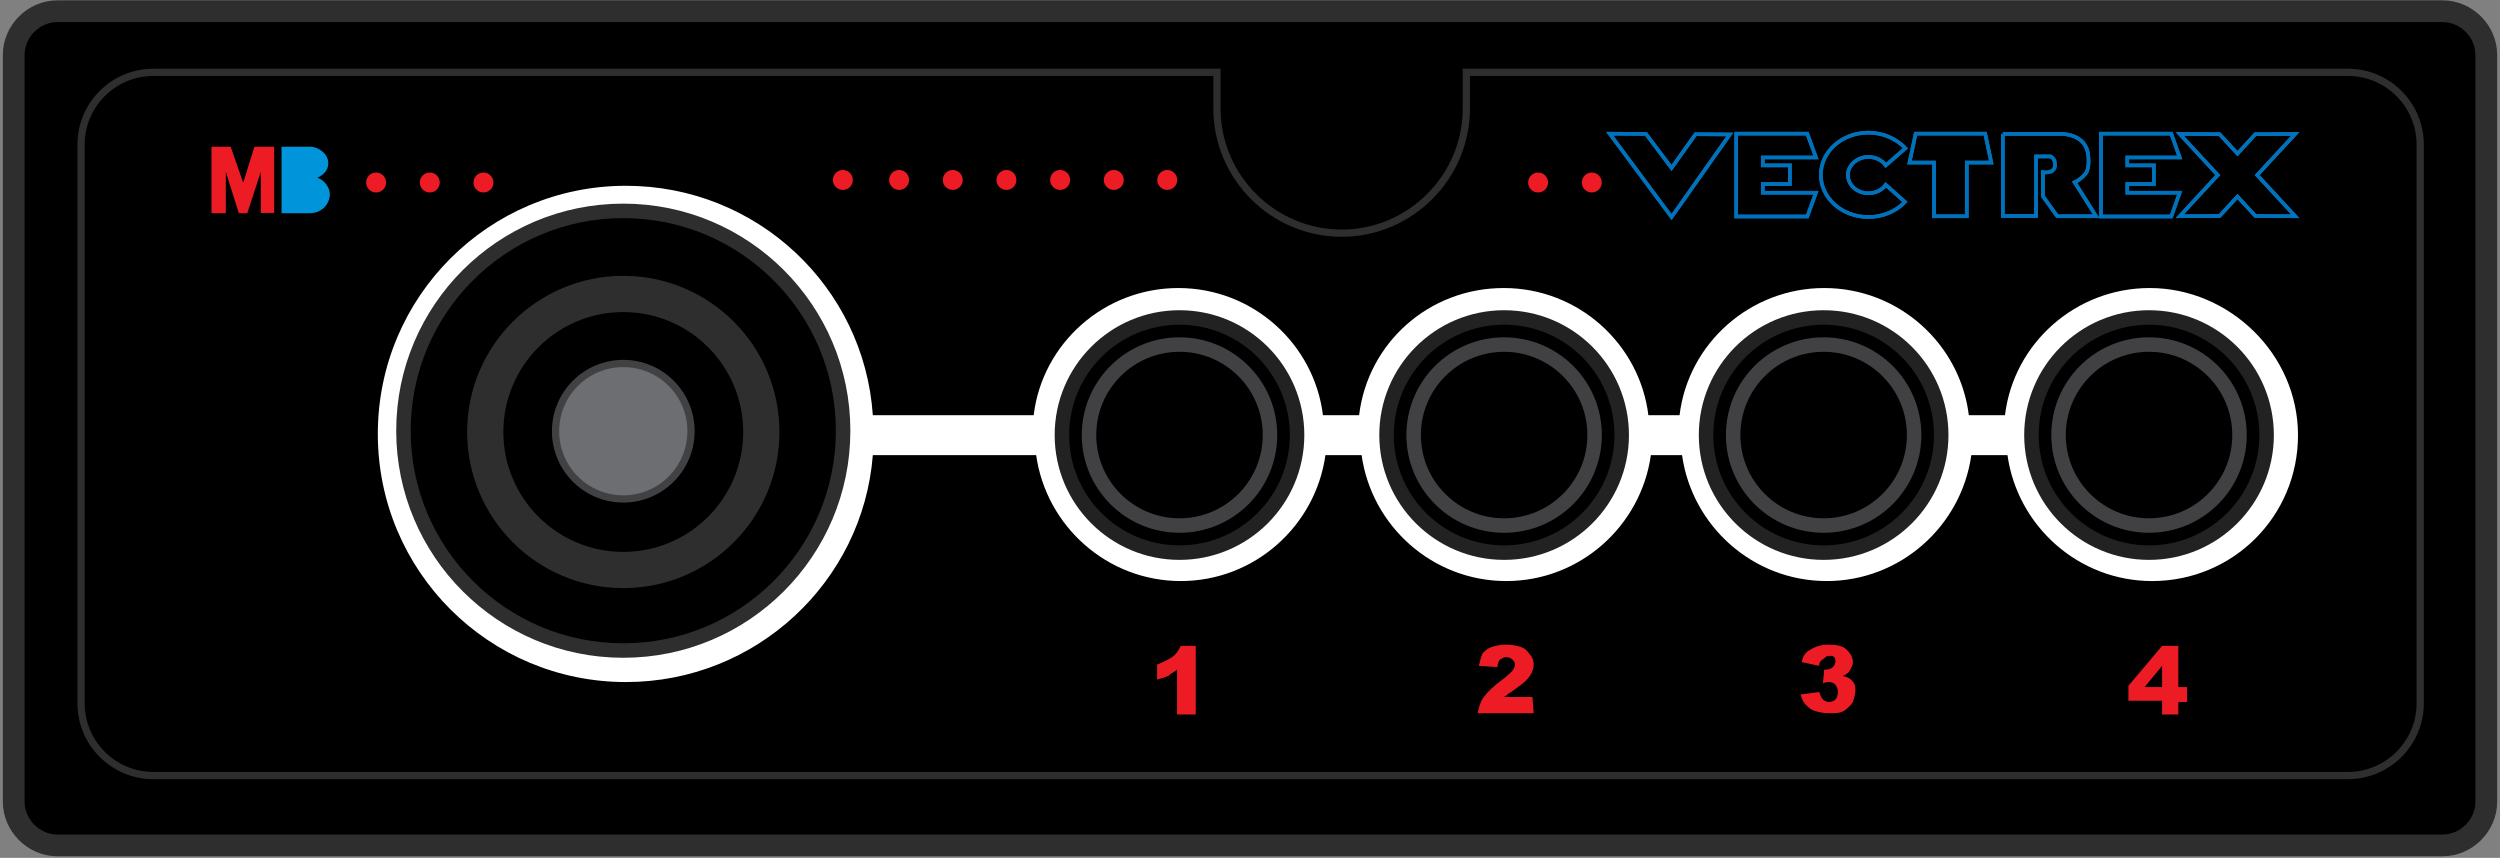 <svg viewBox="0 0 200.5 68.8" xmlns="http://www.w3.org/2000/svg"><rect x="0" y="0" width="200.5" height="68.8" fill="#808080" stroke="none"/><path d="m199.4 64.3c0 1.9-1.6 3.5-3.5 3.5h-191.3c-1.9 0-3.5-1.6-3.5-3.5v-59.9c0-1.9 1.6-3.5 3.5-3.5h191.3c1.9 0 3.5 1.6 3.5 3.5z" stroke="#2e2e2f" stroke-miterlimit="10" stroke-width="1.744"/><path d="m188.3 5.8h-70.7v2.9c0 5.5-4.5 10-10 10s-10-4.5-10-10v-2.9h-85.3c-3.2 0-5.8 2.6-5.8 5.8v44.8c0 3.2 2.6 5.8 5.8 5.8h176c3.2 0 5.8-2.6 5.8-5.8v-44.8c0-3.2-2.6-5.8-5.8-5.8z" stroke="#2e2e2f" stroke-miterlimit="10" stroke-width=".581"/><path d="m172.4 23.1c-5.9 0-10.9 4.4-11.6 10.2h-2.9c-.7-5.7-5.6-10.2-11.6-10.2-5.9 0-10.9 4.4-11.6 10.2h-2.5c-.7-5.7-5.6-10.2-11.6-10.2s-10.9 4.4-11.6 10.2h-2.9c-.7-5.7-5.6-10.2-11.6-10.2-5.9 0-10.9 4.4-11.6 10.2h-12.9c-.7-10.3-9.3-18.4-19.8-18.4-11 0-19.9 8.9-19.9 19.9s8.9 19.9 19.9 19.9c10.4 0 19-8 19.8-18.2h13.1c.8 5.7 5.7 10.1 11.6 10.1s10.8-4.4 11.6-10.1h2.9c.8 5.7 5.7 10.1 11.6 10.1s10.8-4.4 11.6-10.1h2.5c.8 5.7 5.7 10.1 11.6 10.1s10.8-4.4 11.6-10.1h2.9c.8 5.7 5.7 10.1 11.6 10.1 6.5 0 11.7-5.2 11.7-11.7s-5.5-11.8-11.9-11.8z" fill="#fff"/><g transform="matrix(0 .205 -.205 0 68.581 -0)"><g stroke-miterlimit="10" stroke-width="5.669"><circle cx="168.5" cy="90.7" r="86" stroke="#2e2e2f"/><circle cx="170.2" cy="-126.9" r="46" stroke="#222223"/><circle cx="170.2" cy="-126.9" r="35.4" stroke="#414042"/><circle cx="170.2" cy="-253.9" r="46" stroke="#222223"/><circle cx="170.2" cy="-253.9" r="35.4" stroke="#414042"/><circle cx="170.2" cy="-378.9" r="46" stroke="#222223"/><circle cx="170.2" cy="-378.9" r="35.4" stroke="#414042"/><circle cx="170.2" cy="-506.2" r="46" stroke="#222223"/><circle cx="170.2" cy="-506.2" r="35.4" stroke="#414042"/></g><g stroke-miterlimit="10"><circle cx="169" cy="90.7" r="54" stroke="#2e2e2f" stroke-width="14.173"/><circle cx="168.7" cy="90.7" fill="#6d6e71" r="26.5" stroke="#414042" stroke-width="2.835"/></g><g><path d="m84.9-319.4-32.3-22.8-.1 13.4 13.2 9.4-13.3 10-.1 14.2zm-5.9-91.3c3.6 3.4 5.9 8.5 5.9 14.3 0 10.3-7.4 18.6-16.5 18.6s-16.5-8.3-16.5-18.6c0-5.8 2.4-11 6.1-14.5l6.7 7.7c-2 1.4-3.3 3.9-3.3 6.8 0 4.4 3.2 8 7.1 8s7.1-3.6 7.1-8c0-2.9-1.3-5.4-3.3-6.8zm5.6-11.5v-12.7h-21v-9.6l-11.3 2.4v27.2l11.3 2.4v-9.6h21zm-32.2-26.8h32.1v-13h-23.3v-5.7c1-1.7 2.3-1.6 2.3-1.6 4.8-1 3.9 4.6 3.9 4.6h9.4l7.8-5.6v-15.2l-13.3 8.4c-1.1-2.5-3.4-4.3-3.4-4.3-2.1-1.7-7.2-1-7.2-1-8.4.8-8.3 10.3-8.3 10.3s0 23.1 0 23.1zm9.2-38.4h23.1v-27.5l-9.3-3.3v20.5h-3.4v-10.4h-7.3v10.4h-3.1v-20.5l-9.3 3.3v27.5zm0 142.7h23.1v-27.8l-9.3-3.4v20.8h-3.4v-10.6h-7.3v10.6h-3.1v-20.8l-9.3 3.4v27.8z" fill="none" stroke="#0072bc" stroke-miterlimit="10" stroke-width="1.417"/><path d="m52.4-518.2 16.1-14.9 16.1 14.9-.1-15.6-7.6-7 7.6-7 .1-15.6-16.1 14.9-16.1-14.9.1 15.6 7.6 7-7.6 7z" fill="none" stroke="#0072bc" stroke-miterlimit="10" stroke-width="1.417"/><path d="m84.9-319.4-32.3-22.8-.1 13.4 13.2 9.4-13.3 10-.1 14.2zm-5.9-91.3c3.6 3.4 5.9 8.5 5.9 14.3 0 10.3-7.4 18.6-16.5 18.6s-16.5-8.3-16.5-18.6c0-5.8 2.4-11 6.1-14.5l6.7 7.7c-2 1.4-3.3 3.9-3.3 6.8 0 4.4 3.2 8 7.1 8s7.1-3.6 7.1-8c0-2.9-1.3-5.4-3.3-6.8zm5.6-11.5v-12.7h-21v-9.6l-11.3 2.4v27.2l11.3 2.4v-9.6h21zm-32.2-26.8h32.1v-13h-23.3v-5.7c1-1.7 2.3-1.6 2.3-1.6 4.8-1 3.9 4.6 3.9 4.6h9.4l7.8-5.6v-15.2l-13.3 8.4c-1.1-2.5-3.4-4.3-3.4-4.3-2.1-1.7-7.2-1-7.2-1-8.4.8-8.3 10.3-8.3 10.3s0 23.1 0 23.1zm9.2-38.4h23.1v-27.5l-9.3-3.3v20.5h-3.4v-10.4h-7.3v10.4h-3.1v-20.5l-9.3 3.3v27.5zm0 142.7h23.1v-27.8l-9.3-3.4v20.8h-3.4v-10.6h-7.3v10.6h-3.1v-20.8l-9.3 3.4v27.8z" fill="none" stroke="#0072bc" stroke-miterlimit="10" stroke-width="1.417"/><path d="m52.4-518.2 16.1-14.9 16.1 14.9-.1-15.6-7.6-7 7.6-7 .1-15.6-16.1 14.9-16.1-14.9.1 15.6 7.6 7-7.6 7z" fill="none" stroke="#0072bc" stroke-miterlimit="10" stroke-width="1.417"/><path d="m57.4 227.3h25.9v5.2h-16.1l16.2 5.3v3.3l-16.2 5.1h16.2v5.6h-26v-7.5l14.1-4.9-14.1-4.4" fill="#ed1c24"/><path d="m57.4 224.4v-11.1c0-3.5 2.9-7.2 6.4-7.2 3.4 0 4.9 2.6 5.8 4.3.7-2.8 4-5.1 6.8-4.9 3.5.2 7 3.2 7 7.8v11.1c-.1 0-26 0-26 0zm3.7-5.4v-3.5c0-5.3 6.3-5.1 6.3-.3v3.7zm10.6 0v-3.5c0-5.3 7.8-5.1 7.8-.3v3.7c0 .1-7.8.1-7.8.1z" fill="#0095da"/><g fill="#ed1c24"><circle cx="71.4" cy="187.4" r="3.9"/><circle cx="71.4" cy="166.4" r="3.9"/><circle cx="71.4" cy="145.4" r="3.9"/><circle cx="70.4" cy="4.8" r="3.9"/><circle cx="70.4" cy="-17.2" r="3.9"/><circle cx="70.4" cy="-38.2" r="3.9"/><circle cx="70.4" cy="-59.2" r="3.9"/><circle cx="70.4" cy="-80.2" r="3.9"/><circle cx="70.4" cy="-101.2" r="3.9"/><circle cx="70.4" cy="-122.1" r="3.9"/><circle cx="71.4" cy="-267.2" r="3.9"/><circle cx="71.4" cy="-288.2" r="3.9"/></g></g></g><path d="m95.9 51.8v5.5h-1.5v-3.6c-.2.2-.5.3-.7.5-.2.1-.5.2-.9.3v-1.2c.5-.2.9-.4 1.2-.6s.5-.5.7-.9zm27.1 5.4h-4.5c.1-.4.2-.9.5-1.3s.8-.9 1.5-1.4c.4-.3.7-.6.8-.7.1-.2.2-.3.2-.5s-.1-.3-.2-.4-.3-.2-.5-.2-.3.1-.5.2c-.1.1-.2.3-.2.6l-1.5-.1c.1-.4.2-.8.3-1 .2-.2.4-.4.7-.5s.7-.2 1.2-.2.9.1 1.2.2.5.3.7.6c.2.2.3.5.3.8s-.1.6-.3.9-.5.6-1.1 1c-.3.2-.5.4-.6.4-.1.1-.2.2-.4.3h2.3zm22.9-3.8-1.4-.3c.1-.5.3-.8.7-1 .3-.2.8-.4 1.4-.4.7 0 1.2.1 1.5.4s.5.6.5 1c0 .2-.1.4-.2.6s-.3.4-.6.5c.2.1.4.1.5.2.2.1.3.3.4.4.1.2.1.4.1.6 0 .3-.1.6-.2.9-.2.3-.4.5-.7.7s-.7.2-1.2.2-.9-.1-1.2-.2-.5-.3-.7-.5-.3-.5-.4-.8l1.5-.2c.1.3.2.5.3.6s.3.2.5.2.4-.1.5-.2.2-.3.2-.6-.1-.4-.2-.6c-.1-.1-.3-.2-.5-.2-.1 0-.3 0-.5.1l.1-1.1h.2c.2 0 .4-.1.5-.2s.2-.3.2-.4c0-.2 0-.3-.1-.4s-.2-.1-.4-.1-.3.1-.4.2c-.3.2-.4.3-.4.6zm27.5 2.8h-2.7v-1.2l2.7-3.2h1.3v3.3h.7v1.2h-.7v1h-1.3zm0-1.1v-1.7l-1.4 1.7z" fill="#ed1c24"/></svg>